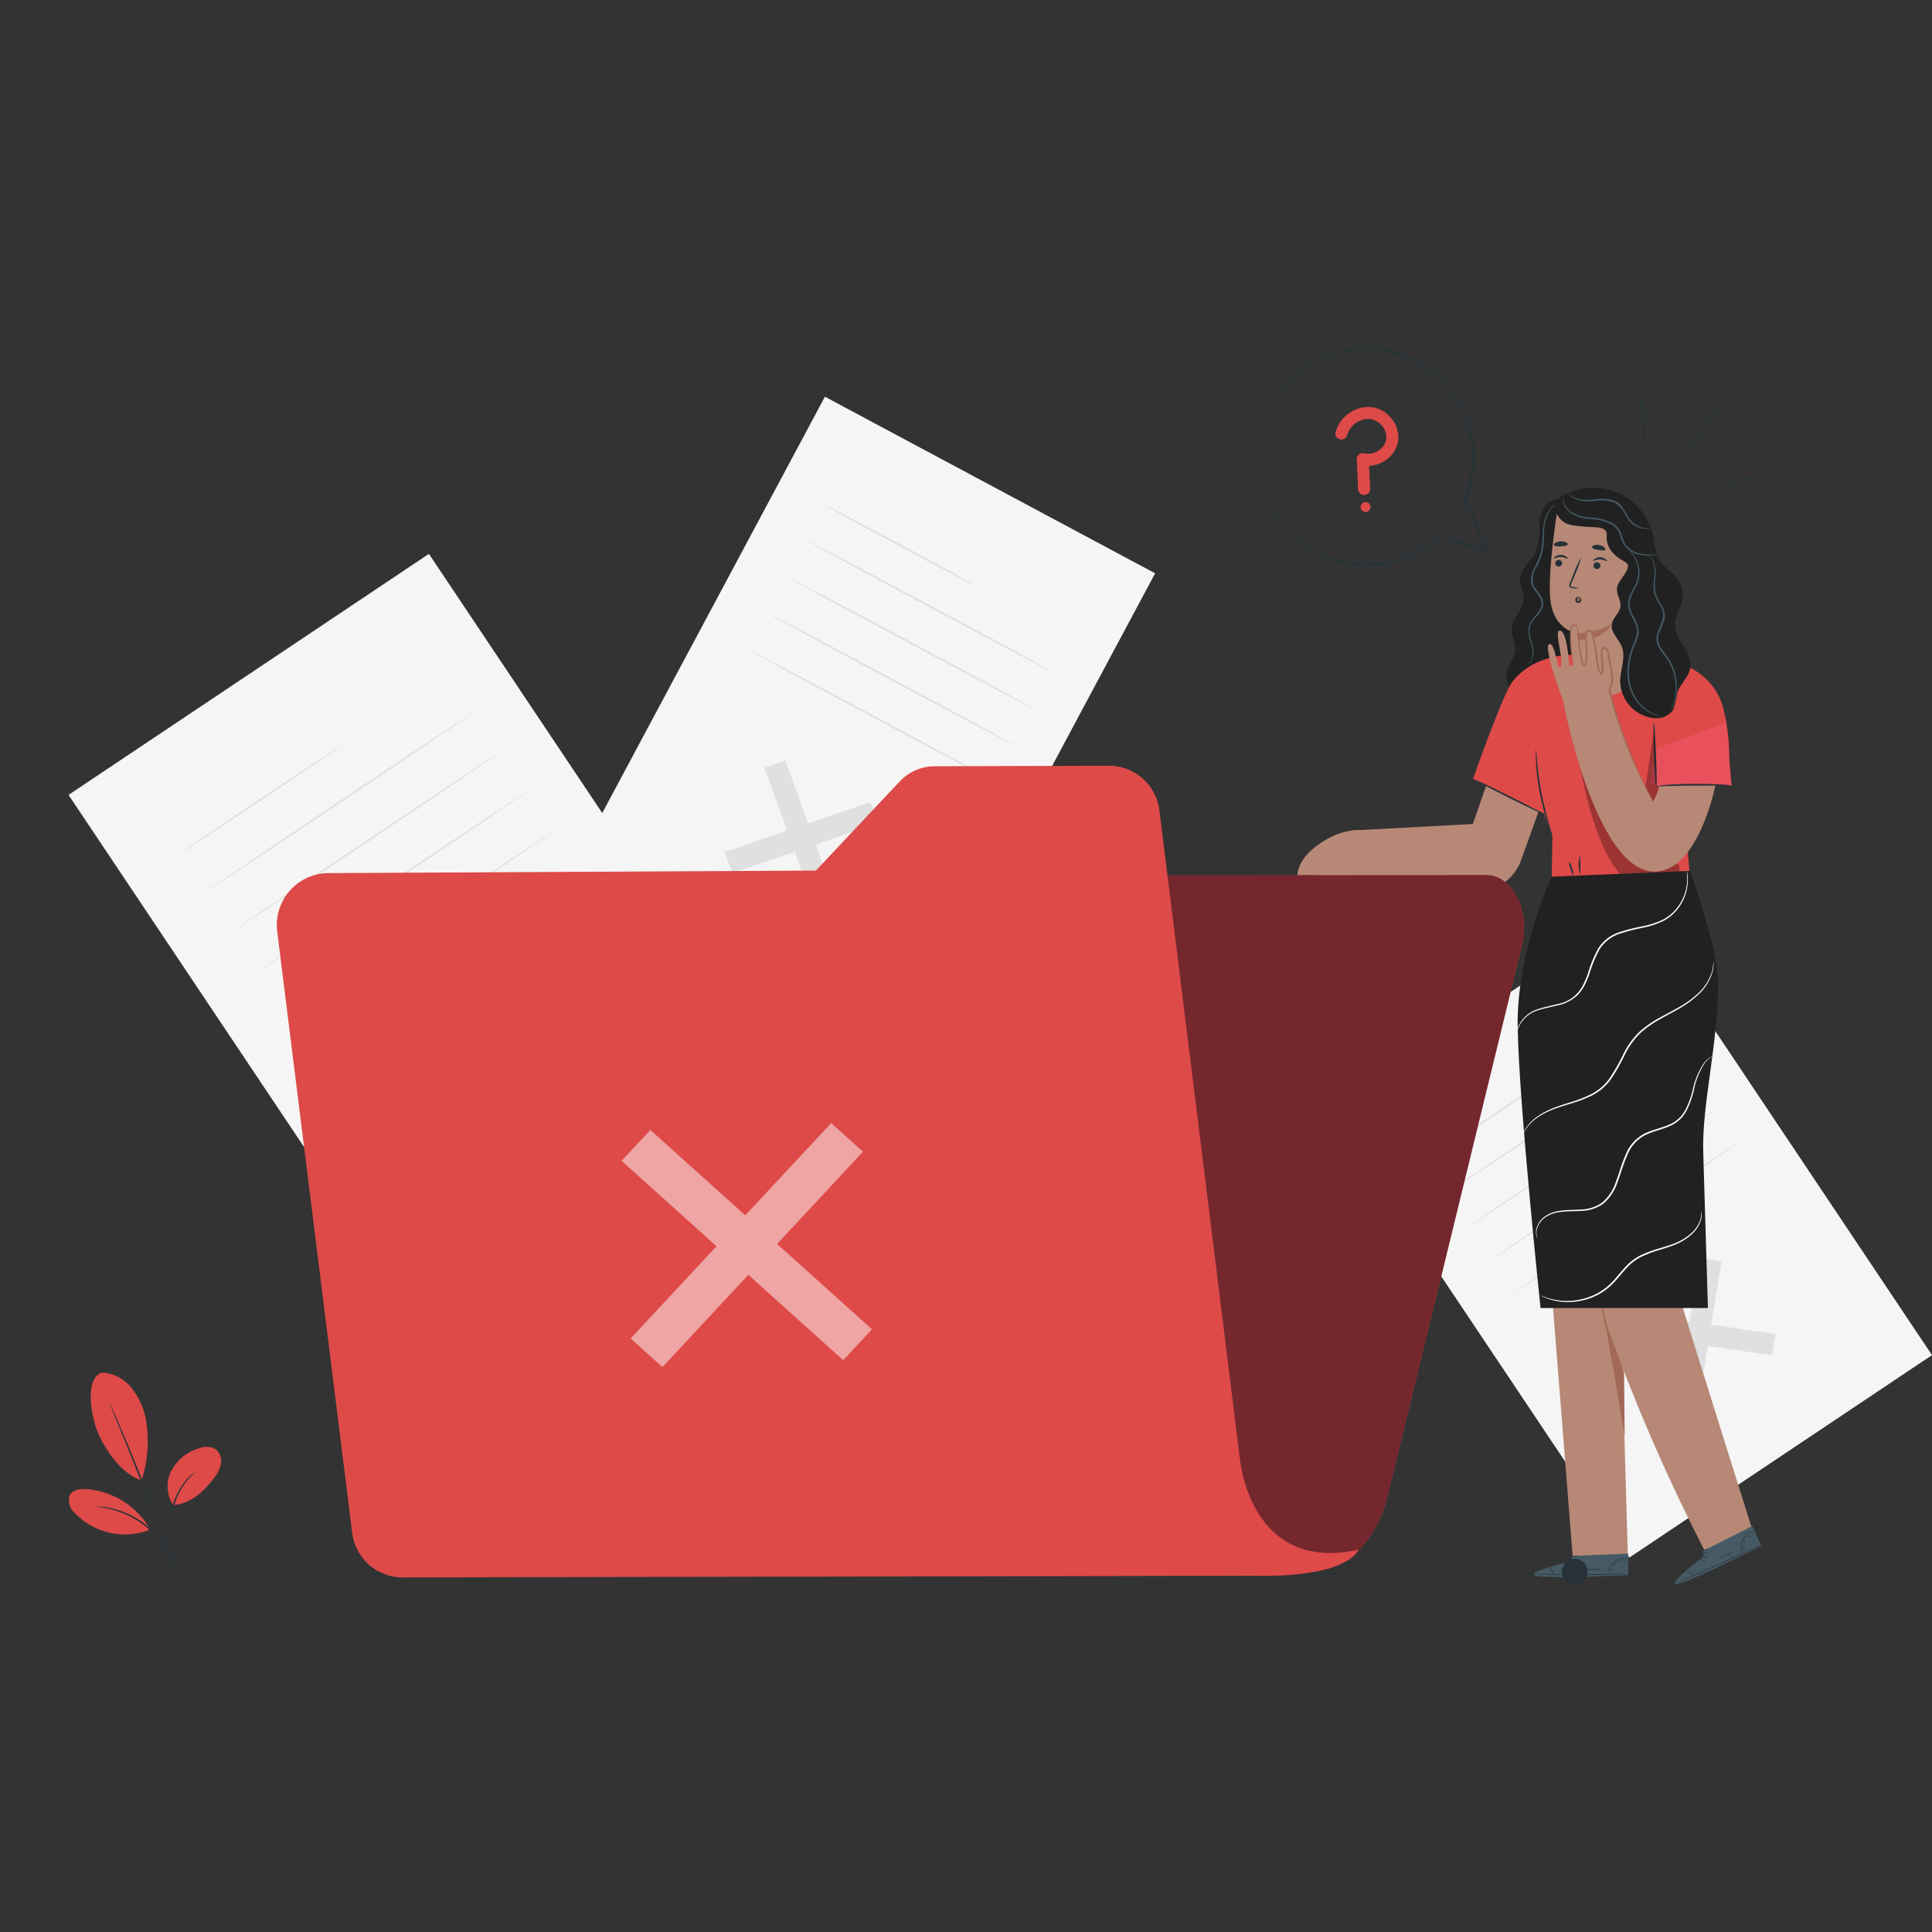 <svg id="Component_92_1" data-name="Component 92 – 1" xmlns="http://www.w3.org/2000/svg" xmlns:xlink="http://www.w3.org/1999/xlink" width="235" height="235" viewBox="0 0 235 235">
  <rect x="0" y="0" width="235" height="235" fill="#333333" stroke="none"/>
  <defs>
    <clipPath id="clip-path">
      <rect id="Rectangle_17788" data-name="Rectangle 17788" width="235" height="150.376" fill="none"/>
    </clipPath>
    <clipPath id="clip-path-6">
      <rect id="Rectangle_17781" data-name="Rectangle 17781" width="12.3" height="16.198" fill="none"/>
    </clipPath>
    <clipPath id="clip-path-7">
      <rect id="Rectangle_17782" data-name="Rectangle 17782" width="2.068" height="9.582" fill="none"/>
    </clipPath>
    <clipPath id="clip-path-9">
      <rect id="Rectangle_17784" data-name="Rectangle 17784" width="117.958" height="85.114" fill="none"/>
    </clipPath>
    <clipPath id="clip-path-10">
      <rect id="Rectangle_17785" data-name="Rectangle 17785" width="30.457" height="29.676" fill="none"/>
    </clipPath>
  </defs>
  <rect id="Rectangle_17789" data-name="Rectangle 17789" width="235" height="235" fill="none"/>
  <g id="Group_8845" data-name="Group 8845" transform="translate(0 42.312)">
    <g id="Group_8844" data-name="Group 8844" clip-path="url(#clip-path)">
      <rect id="Rectangle_17775" data-name="Rectangle 17775" width="52.735" height="77.651" transform="translate(8.337 54.377) rotate(-33.777)" fill="#f5f5f5"/>
      <path id="Path_15485" data-name="Path 15485" d="M151.322,216.632l-.5,3.079-21.791-3.139.5-3.078Z" transform="translate(-78.626 -130.09)" fill="#e0e0e0"/>
      <path id="Path_15486" data-name="Path 15486" d="M152.588,193.415l3.127.45-3.467,21.454-3.127-.45Z" transform="translate(-90.866 -117.856)" fill="#e0e0e0"/>
      <g id="Group_8821" data-name="Group 8821">
        <g id="Group_8820" data-name="Group 8820" clip-path="url(#clip-path)">
          <path id="Path_15487" data-name="Path 15487" d="M75.836,123.613c.031.047-4.362,3.04-9.81,6.684s-9.893,6.562-9.924,6.515,4.361-3.039,9.811-6.685,9.892-6.562,9.924-6.515" transform="translate(-34.185 -75.322)" fill="#e0e0e0"/>
          <path id="Path_15488" data-name="Path 15488" d="M96.812,113.254c.031.047-7.274,4.988-16.314,11.034S64.1,135.2,64.07,135.154s7.272-4.986,16.315-11.035,16.4-10.911,16.427-10.865" transform="translate(-39.04 -69.01)" fill="#e0e0e0"/>
          <path id="Path_15489" data-name="Path 15489" d="M105.083,125.621c.031.047-7.274,4.988-16.314,11.034s-16.4,10.913-16.428,10.866,7.272-4.986,16.315-11.035,16.4-10.911,16.427-10.865" transform="translate(-44.08 -76.546)" fill="#e0e0e0"/>
          <path id="Path_15490" data-name="Path 15490" d="M113.355,137.987c.031.047-7.274,4.988-16.314,11.034s-16.4,10.913-16.428,10.866,7.272-4.986,16.315-11.035,16.4-10.911,16.427-10.865" transform="translate(-49.121 -84.081)" fill="#e0e0e0"/>
          <path id="Path_15491" data-name="Path 15491" d="M121.626,150.354c.031.047-7.274,4.988-16.314,11.034s-16.4,10.913-16.428,10.866,7.272-4.986,16.315-11.035,16.4-10.911,16.427-10.865" transform="translate(-54.161 -91.617)" fill="#e0e0e0"/>
          <rect id="Rectangle_17776" data-name="Rectangle 17776" width="44.289" height="65.213" transform="translate(161.931 92.938) rotate(-33.777)" fill="#f5f5f5"/>
          <path id="Path_15492" data-name="Path 15492" d="M523.67,302.936l-.418,2.585-18.3-2.636.418-2.585Z" transform="translate(-307.688 -182.985)" fill="#e0e0e0"/>
          <path id="Path_15493" data-name="Path 15493" d="M524.733,283.438l2.626.378-2.912,18.018-2.626-.378Z" transform="translate(-317.967 -172.71)" fill="#e0e0e0"/>
          <path id="Path_15494" data-name="Path 15494" d="M460.274,224.816c.031.047-3.654,2.566-8.23,5.627s-8.312,5.505-8.344,5.458,3.653-2.566,8.231-5.627,8.312-5.5,8.343-5.458" transform="translate(-270.365 -136.989)" fill="#e0e0e0"/>
          <path id="Path_15495" data-name="Path 15495" d="M477.891,216.117c.031.047-6.1,4.2-13.692,9.28s-13.775,9.159-13.806,9.112,6.1-4.2,13.693-9.281,13.773-9.157,13.8-9.111" transform="translate(-274.443 -131.689)" fill="#e0e0e0"/>
          <path id="Path_15496" data-name="Path 15496" d="M484.837,226.5c.031.047-6.1,4.2-13.691,9.28s-13.775,9.159-13.806,9.112,6.1-4.2,13.693-9.281,13.773-9.157,13.8-9.111" transform="translate(-278.675 -138.017)" fill="#e0e0e0"/>
          <path id="Path_15497" data-name="Path 15497" d="M491.784,236.888c.031.047-6.1,4.2-13.691,9.28s-13.775,9.159-13.806,9.112,6.1-4.2,13.693-9.281,13.773-9.157,13.8-9.111" transform="translate(-282.908 -144.346)" fill="#e0e0e0"/>
          <path id="Path_15498" data-name="Path 15498" d="M498.73,247.273c.031.047-6.1,4.2-13.691,9.28s-13.775,9.159-13.806,9.112,6.1-4.2,13.693-9.281,13.773-9.158,13.8-9.111" transform="translate(-287.141 -150.674)" fill="#e0e0e0"/>
          <rect id="Rectangle_17777" data-name="Rectangle 17777" width="67.072" height="45.551" transform="translate(68.706 65.087) rotate(-61.862)" fill="#f5f5f5"/>
          <path id="Path_15499" data-name="Path 15499" d="M247.025,146.344l-2.548.873-6.469-17.882,2.548-.873Z" transform="translate(-145.028 -78.277)" fill="#e0e0e0"/>
          <path id="Path_15500" data-name="Path 15500" d="M243.39,141.4l.928,2.566-17.759,6.082-.928-2.566Z" transform="translate(-137.486 -86.16)" fill="#e0e0e0"/>
          <path id="Path_15501" data-name="Path 15501" d="M275.184,58.775c-.032.059-4.105-2.059-9.1-4.729s-9.017-4.884-8.985-4.943,4.1,2.058,9.1,4.73,9.016,4.883,8.984,4.942" transform="translate(-156.662 -29.92)" fill="#e0e0e0"/>
          <path id="Path_15502" data-name="Path 15502" d="M281.266,76.066c-.032.059-6.774-3.486-15.058-7.916s-14.977-8.071-14.945-8.13,6.772,3.485,15.059,7.917,14.975,8.071,14.944,8.129" transform="translate(-153.105 -36.572)" fill="#e0e0e0"/>
          <path id="Path_15503" data-name="Path 15503" d="M275.2,87.4c-.032.059-6.774-3.486-15.058-7.916s-14.977-8.071-14.945-8.13,6.772,3.485,15.059,7.917S275.236,87.339,275.2,87.4" transform="translate(-149.412 -43.477)" fill="#e0e0e0"/>
          <path id="Path_15504" data-name="Path 15504" d="M269.145,98.73c-.032.059-6.774-3.486-15.058-7.916s-14.977-8.071-14.945-8.13,6.772,3.485,15.059,7.917,14.975,8.071,14.944,8.129" transform="translate(-145.719 -50.382)" fill="#e0e0e0"/>
          <path id="Path_15505" data-name="Path 15505" d="M263.084,110.062c-.032.059-6.774-3.486-15.058-7.916s-14.977-8.071-14.945-8.13,6.772,3.485,15.059,7.917,14.975,8.071,14.944,8.129" transform="translate(-142.026 -57.287)" fill="#e0e0e0"/>
        </g>
      </g>
      <g id="Group_8823" data-name="Group 8823">
        <g id="Group_8822" data-name="Group 8822" clip-path="url(#clip-path)">
          <path id="Path_15506" data-name="Path 15506" d="M225.54,381.539c0,.056-50.493.1-112.765.1C50.482,381.64,0,381.595,0,381.539s50.482-.1,112.775-.1c62.272,0,112.765.045,112.765.1" transform="translate(0 -232.425)" fill="#263238"/>
        </g>
      </g>
      <g id="Group_8825" data-name="Group 8825">
        <g id="Group_8824" data-name="Group 8824" clip-path="url(#clip-path)">
          <path id="Path_15507" data-name="Path 15507" d="M29.7,319.07a4.924,4.924,0,0,1,3.432,1.758,8.694,8.694,0,0,1,1.747,3.52,15.339,15.339,0,0,1-.45,7.844c-2.674-.956-4.323-3.808-5.069-5.307-1.179-2.37-1.87-7.369.34-7.814" transform="translate(-17.217 -194.423)" fill="#dd4a48"/>
          <path id="Path_15508" data-name="Path 15508" d="M52.866,349.272a4.2,4.2,0,0,1-.2-4.214,5.577,5.577,0,0,1,3.36-2.7,2.349,2.349,0,0,1,1.978.095,1.8,1.8,0,0,1,.691,1.685,3.641,3.641,0,0,1-.769,1.728c-1.3,1.761-2.882,3.226-5.063,3.407" transform="translate(-31.807 -208.51)" fill="#dd4a48"/>
          <path id="Path_15509" data-name="Path 15509" d="M53.448,362.184a2.975,2.975,0,0,1-.12-.513l-.275-1.408a14.741,14.741,0,0,1-.293-4.728,9.025,9.025,0,0,1,1.754-4.382,6.133,6.133,0,0,1,1.015-1.025,3.619,3.619,0,0,1,.318-.229c.075-.049.116-.073.119-.067a9.561,9.561,0,0,0-1.348,1.4,9.318,9.318,0,0,0-1.674,4.327,15.879,15.879,0,0,0,.238,4.681c.1.6.173,1.082.217,1.418a2.779,2.779,0,0,1,.048.525" transform="translate(-32.094 -213.166)" fill="#263238"/>
          <path id="Path_15510" data-name="Path 15510" d="M34.159,328.695a1.072,1.072,0,0,1,.108.2l.275.6c.236.518.568,1.272.971,2.208.806,1.871,1.883,4.471,3.007,7.369s2.082,5.546,2.748,7.471c.333.963.6,1.744.772,2.286l.2.625a1.04,1.04,0,0,1,.057.222,1.083,1.083,0,0,1-.092-.21l-.231-.614-.827-2.265c-.7-1.913-1.674-4.551-2.8-7.448s-2.181-5.5-2.955-7.385l-.917-2.231-.243-.609a1.066,1.066,0,0,1-.073-.217" transform="translate(-20.814 -200.287)" fill="#263238"/>
          <path id="Path_15511" data-name="Path 15511" d="M31.184,360.063a9.827,9.827,0,0,0-7.626-4.738c-.791-.057-1.742.075-2.094.786a2.035,2.035,0,0,0,.657,2.136,8.4,8.4,0,0,0,9.092,2.029" transform="translate(-13.004 -216.507)" fill="#dd4a48"/>
          <path id="Path_15512" data-name="Path 15512" d="M30.095,360.751a2.528,2.528,0,0,1,.495.018,4.8,4.8,0,0,1,.577.067c.223.041.482.066.758.143a8.631,8.631,0,0,1,.9.25,9.7,9.7,0,0,1,1,.382,10.932,10.932,0,0,1,2.116,1.255A10.711,10.711,0,0,1,37.7,364.6a9.345,9.345,0,0,1,.616.881,7.939,7.939,0,0,1,.459.816,7.226,7.226,0,0,1,.314.7,4.413,4.413,0,0,1,.2.547,2.522,2.522,0,0,1,.129.478c-.039.014-.23-.669-.756-1.669a8.489,8.489,0,0,0-.472-.793,9.76,9.76,0,0,0-.62-.857,11.129,11.129,0,0,0-1.729-1.691,11.4,11.4,0,0,0-2.073-1.246,10.2,10.2,0,0,0-.983-.392c-.31-.119-.611-.193-.883-.268-1.1-.277-1.8-.315-1.8-.355" transform="translate(-18.338 -219.817)" fill="#263238"/>
        </g>
      </g>
      <g id="Group_8833" data-name="Group 8833">
        <g id="Group_8832" data-name="Group 8832" clip-path="url(#clip-path)">
          <path id="Path_15513" data-name="Path 15513" d="M474.9,46.079c-1.149.264-1.708,1.586-1.817,2.76a10.5,10.5,0,0,1-.452,3.484c-.555,1.205-1.88,2.094-1.924,3.419-.027.809.453,1.569.43,2.377-.038,1.328-1.392,2.331-1.463,3.658-.051.955.585,1.872.432,2.816a13.24,13.24,0,0,1-.933,2.018c-.482,1.4.482,2.949,1.738,3.739a5.7,5.7,0,0,0,8.3-2.652,11.637,11.637,0,0,0,.392-5.406q-.706-8.5-1.049-17.025" transform="translate(-285.808 -27.584)" fill="#212121"/>
          <path id="Path_15514" data-name="Path 15514" d="M475.489,68.04a1.377,1.377,0,0,0,.525-.624,2.215,2.215,0,0,0,.134-.954,5.285,5.285,0,0,0-.285-1.265,3.6,3.6,0,0,1-.2-1.6,3.65,3.65,0,0,1,.931-1.6,3.568,3.568,0,0,0,.527-.8,1.3,1.3,0,0,0,.061-.937c-.2-.638-.827-1.108-1.114-1.844a1.994,1.994,0,0,1-.063-1.14,4.626,4.626,0,0,1,.377-1.023,8.754,8.754,0,0,0,.776-1.838c.274-1.239.146-2.422.332-3.394a3.771,3.771,0,0,1,.988-2.082,2.223,2.223,0,0,1,.516-.368.922.922,0,0,1,.207-.077,3.176,3.176,0,0,0-.667.5,3.8,3.8,0,0,0-.9,2.049,12.948,12.948,0,0,0-.109,1.579,9.613,9.613,0,0,1-.183,1.834,8.737,8.737,0,0,1-.779,1.881,2.571,2.571,0,0,0-.3,2.006c.248.665.878,1.137,1.114,1.856a1.491,1.491,0,0,1-.073,1.074,3.717,3.717,0,0,1-.56.843A2.563,2.563,0,0,0,476,65.158a5.23,5.23,0,0,1,.26,1.3,2.233,2.233,0,0,1-.175.99,1.188,1.188,0,0,1-.4.493.65.65,0,0,1-.2.1" transform="translate(-289.734 -29.548)" fill="#455a64"/>
          <path id="Path_15515" data-name="Path 15515" d="M435.355,122.235,431.828,132.4l-14.706.788-2.453,5.457,15.353,1.553a5.8,5.8,0,0,0,7.676-3.4l4.1-11.437Z" transform="translate(-252.676 -74.483)" fill="#b78876"/>
          <path id="Path_15516" data-name="Path 15516" d="M502.854,262.513s-10.777-34.228-11.005-35.34c-.207-1,3.911-25.637,4.43-32.011l-14.562.543s0,.039,0,.106l-6.19.343,5.544,70h6.7l-.664-23.225a226.29,226.29,0,0,0,10.053,22.4Z" transform="translate(-289.758 -118.92)" fill="#b78876"/>
          <path id="Path_15517" data-name="Path 15517" d="M501.827,315.694c.006-.212-.081-7.782-.081-7.782-.084.453-2.569-6.572-2.509-7,.031-.221,2.59,14.781,2.59,14.781" transform="translate(-304.205 -183.357)" fill="#a36957"/>
          <path id="Path_15518" data-name="Path 15518" d="M498.429,292.4a1.566,1.566,0,0,0-.043.424,11.2,11.2,0,0,0,.009,1.161c.009.245.035.513.067.8s.076.594.142.912a15.575,15.575,0,0,0,.548,2.04c.486,1.416,1.023,2.654,1.4,3.553l.466,1.058a1.564,1.564,0,0,0,.2.377,1.609,1.609,0,0,0-.118-.409c-.09-.258-.227-.629-.4-1.085-.344-.914-.858-2.162-1.34-3.565a17.7,17.7,0,0,1-.557-2.009c-.071-.312-.116-.614-.16-.9s-.073-.546-.093-.788c-.046-.483-.067-.877-.079-1.149a1.594,1.594,0,0,0-.044-.424" transform="translate(-303.68 -178.173)" fill="#a36957"/>
          <path id="Path_15519" data-name="Path 15519" d="M482.2,376.331l0-.629,6.864-.3.019,2.6-.423.029c-1.884.11-9.588.428-10.848.05-1.406-.422,4.392-1.746,4.392-1.746" transform="translate(-291.015 -228.748)" fill="#455a64"/>
          <path id="Path_15520" data-name="Path 15520" d="M489.176,381.639a.639.639,0,0,1-.117.013l-.337.021-1.241.058c-1.048.041-2.5.08-4.1.087s-3.051-.019-4.1-.051l-1.242-.047-.337-.019a.637.637,0,0,1-.118-.012.659.659,0,0,1,.118,0l.338,0,1.242.021c1.049.018,2.5.034,4.1.027s3.048-.036,4.1-.062l1.241-.032.338-.006a.647.647,0,0,1,.118,0" transform="translate(-291.014 -232.546)" fill="#263238"/>
          <path id="Path_15521" data-name="Path 15521" d="M482.675,380.546a1.807,1.807,0,0,0-.659-1.065,1.1,1.1,0,0,1,.659,1.065" transform="translate(-293.712 -231.232)" fill="#263238"/>
          <path id="Path_15522" data-name="Path 15522" d="M488.28,378.689c-.019.013-.116-.1-.216-.261s-.166-.293-.147-.305.116.1.216.261.166.294.146.306" transform="translate(-297.306 -230.405)" fill="#263238"/>
          <path id="Path_15523" data-name="Path 15523" d="M489.595,378.223c-.015.017-.123-.054-.241-.16s-.2-.2-.186-.222.123.054.241.16.2.2.186.221" transform="translate(-298.069 -230.233)" fill="#263238"/>
          <path id="Path_15524" data-name="Path 15524" d="M490.04,377.112a1.563,1.563,0,1,1-.357-.036.8.8,0,0,1,.357.036" transform="translate(-298.167 -229.768)" fill="#263238"/>
          <path id="Path_15525" data-name="Path 15525" d="M490.2,375.994a1,1,0,0,1-.808.064,28.431,28.431,0,0,0,.808-.064" transform="translate(-298.204 -229.104)" fill="#263238"/>
          <path id="Path_15526" data-name="Path 15526" d="M486.244,377.1a1.261,1.261,0,0,1-.439,0,2.572,2.572,0,0,1-.468-.1,1.306,1.306,0,0,1-.268-.109.237.237,0,0,1-.109-.136.172.172,0,0,1,.066-.175.8.8,0,0,1,1,.232.778.778,0,0,1,.144.292.246.246,0,0,1,.012.118,1.244,1.244,0,0,0-.2-.373.79.79,0,0,0-.375-.242.681.681,0,0,0-.523.037c-.07.052-.042.134.036.18a1.336,1.336,0,0,0,.247.1,3.042,3.042,0,0,0,.452.116c.263.046.43.045.43.059" transform="translate(-295.503 -229.41)" fill="#263238"/>
          <path id="Path_15527" data-name="Path 15527" d="M487.876,376.782a.432.432,0,0,1-.052-.3.72.72,0,0,1,.118-.321.441.441,0,0,1,.365-.225.175.175,0,0,1,.136.2.485.485,0,0,1-.074.2,1.351,1.351,0,0,1-.206.266.63.63,0,0,1-.251.179c-.008-.011.087-.079.208-.218a1.54,1.54,0,0,0,.183-.264c.06-.093.1-.26-.01-.279s-.221.1-.288.187a.717.717,0,0,0-.123.286,1.6,1.6,0,0,0-.006.3" transform="translate(-297.249 -229.07)" fill="#263238"/>
          <path id="Path_15528" data-name="Path 15528" d="M503.1,376.794c0,.016-.2-.018-.5.02a2.141,2.141,0,0,0-1.784,1.432c-.1.293-.112.49-.128.488a.385.385,0,0,1,0-.138,1.8,1.8,0,0,1,.073-.369,2.076,2.076,0,0,1,1.833-1.472,1.8,1.8,0,0,1,.376.008.4.4,0,0,1,.134.03" transform="translate(-305.086 -229.569)" fill="#263238"/>
          <path id="Path_15529" data-name="Path 15529" d="M495.349,380.239a5.61,5.61,0,0,1-2,.011c0-.024.448.005,1,0s.995-.036,1-.012" transform="translate(-300.621 -231.69)" fill="#263238"/>
          <path id="Path_15530" data-name="Path 15530" d="M501.584,380.211c.017.017-.036.095-.081.2s-.07.193-.093.192-.036-.108.018-.226.142-.18.157-.163" transform="translate(-305.518 -231.677)" fill="#263238"/>
          <path id="Path_15531" data-name="Path 15531" d="M502.769,378.6c.016.016-.027.087-.1.159s-.141.117-.157.1.027-.087.1-.159.141-.117.157-.1" transform="translate(-306.201 -230.694)" fill="#263238"/>
          <path id="Path_15532" data-name="Path 15532" d="M504.41,377.8c0,.023-.1.023-.2.058s-.173.09-.191.074.039-.11.164-.152.229,0,.222.02" transform="translate(-307.12 -230.187)" fill="#263238"/>
          <path id="Path_15533" data-name="Path 15533" d="M506.01,377.488c.008.022-.031.057-.087.079s-.109.023-.117,0,.03-.057.087-.079.109-.023.118,0" transform="translate(-308.207 -230.01)" fill="#263238"/>
          <path id="Path_15534" data-name="Path 15534" d="M524.994,370.524l-.261-.573,6.139-3.084,1.081,2.36-.375.2c-1.674.872-8.571,4.318-9.876,4.489-1.456.191,3.291-3.392,3.291-3.392" transform="translate(-317.726 -223.547)" fill="#455a64"/>
          <path id="Path_15535" data-name="Path 15535" d="M531.976,372.441a.623.623,0,0,1-.1.06l-.3.158-1.108.561c-.939.467-2.245,1.1-3.7,1.758s-2.79,1.233-3.76,1.633l-1.152.466-.315.121a.613.613,0,0,1-.112.037.632.632,0,0,1,.106-.052l.309-.136,1.141-.49c.964-.414,2.292-.992,3.749-1.654s2.765-1.281,3.711-1.735l1.12-.538.306-.144a.639.639,0,0,1,.109-.045" transform="translate(-317.726 -226.943)" fill="#263238"/>
          <path id="Path_15536" data-name="Path 15536" d="M525.564,381.495a1.806,1.806,0,0,0-1.037-.7,1.1,1.1,0,0,1,1.037.7" transform="translate(-319.616 -232.027)" fill="#263238"/>
          <path id="Path_15537" data-name="Path 15537" d="M529.919,377.51c-.012.019-.149-.048-.3-.15s-.271-.2-.259-.219.149.048.3.15.271.2.259.219" transform="translate(-322.558 -229.806)" fill="#263238"/>
          <path id="Path_15538" data-name="Path 15538" d="M530.927,376.541c-.007.022-.135,0-.286-.047s-.268-.1-.26-.126.135,0,.286.047.268.1.261.126" transform="translate(-323.183 -229.332)" fill="#263238"/>
          <path id="Path_15539" data-name="Path 15539" d="M530.9,374.945c.01.021-.127.105-.306.188a.8.8,0,0,1-.341.114c-.01-.021.127-.105.306-.189a.8.8,0,0,1,.341-.113" transform="translate(-323.107 -228.466)" fill="#263238"/>
          <path id="Path_15540" data-name="Path 15540" d="M530.6,373.763c.015.015-.111.159-.315.27a.689.689,0,0,1-.4.12,2.186,2.186,0,0,1,.356-.192,2.223,2.223,0,0,1,.355-.2" transform="translate(-322.885 -227.748)" fill="#263238"/>
          <path id="Path_15541" data-name="Path 15541" d="M527.529,376.524a1.27,1.27,0,0,1-.4.179,2.591,2.591,0,0,1-.468.1,1.286,1.286,0,0,1-.289.01.238.238,0,0,1-.155-.079.173.173,0,0,1-.012-.187.8.8,0,0,1,1-.2.777.777,0,0,1,.251.207c.047.061.064.1.059.1a1.237,1.237,0,0,0-.336-.258.79.79,0,0,0-.442-.067.68.68,0,0,0-.461.248c-.042.076.016.139.106.149a1.309,1.309,0,0,0,.268-.006,2.969,2.969,0,0,0,.46-.08c.259-.066.411-.135.417-.122" transform="translate(-320.625 -229.267)" fill="#263238"/>
          <path id="Path_15542" data-name="Path 15542" d="M529.067,375.627a.433.433,0,0,1-.172-.257.72.72,0,0,1-.023-.341.44.44,0,0,1,.241-.354c.1-.03.327.167.343.241s-.116.036-.123.1a1.345,1.345,0,0,1-.079.327.626.626,0,0,1-.156.265c-.011-.006.047-.107.1-.284a1.532,1.532,0,0,0,.059-.316c.017-.109-.014-.278-.123-.251s-.161.181-.186.289a.725.725,0,0,0,0,.311,1.631,1.631,0,0,0,.116.272" transform="translate(-322.257 -228.302)" fill="#263238"/>
          <path id="Path_15543" data-name="Path 15543" d="M543.687,368.231c.005.015-.186.064-.452.224a2.142,2.142,0,0,0-1.04,2.037c.026.31.1.493.083.5a.39.39,0,0,1-.057-.125,1.821,1.821,0,0,1-.084-.366,2.075,2.075,0,0,1,1.07-2.094,1.79,1.79,0,0,1,.346-.146.408.408,0,0,1,.135-.027" transform="translate(-330.336 -224.377)" fill="#263238"/>
          <path id="Path_15544" data-name="Path 15544" d="M537.011,374.769a5.612,5.612,0,0,1-1.816.827c-.007-.023.411-.179.911-.408s.893-.44.905-.42" transform="translate(-326.116 -228.361)" fill="#263238"/>
          <path id="Path_15545" data-name="Path 15545" d="M542.835,373.333c.022.008.006.1.007.213s.016.2-.007.213-.077-.084-.076-.213.056-.222.076-.213" transform="translate(-330.725 -227.487)" fill="#263238"/>
          <path id="Path_15546" data-name="Path 15546" d="M543.253,371.337c.021.008.011.091-.024.185s-.08.164-.1.157-.011-.091.024-.185.08-.164.1-.157" transform="translate(-330.943 -226.271)" fill="#263238"/>
          <path id="Path_15547" data-name="Path 15547" d="M544.367,369.889c0,.023-.078.06-.155.134s-.12.152-.143.145-.01-.116.087-.206.209-.095.211-.073" transform="translate(-331.518 -225.382)" fill="#263238"/>
          <path id="Path_15548" data-name="Path 15548" d="M545.651,369.039c.016.016-.005.064-.048.107s-.09.066-.106.05,0-.064.047-.107.09-.066.107-.05" transform="translate(-332.391 -224.867)" fill="#263238"/>
          <path id="Path_15549" data-name="Path 15549" d="M485.015,122.821l-1.143-13.945,5.871.1a23.333,23.333,0,0,0-.593-6.566,7.612,7.612,0,0,0-4.438-5.47v-.037l-.179-.046a16.781,16.781,0,0,0-5.377-1.4l-7.206.084s-5.505-.687-8.552,3.237c-1.174,1.512-4.806,11.859-4.806,11.859l8.65,4.166-.824-5.738a27.256,27.256,0,0,0,.695,5.478c.3.734,1.152,3.014,1.152,3.014l-.111,6.881Z" transform="translate(-279.438 -58.166)" fill="#dd4a48"/>
          <path id="Path_15550" data-name="Path 15550" d="M514.385,119.816l-1.07,4.557h10.091l-.664-7.64Z" transform="translate(-312.784 -71.13)" fill="#e8505b"/>
          <path id="Path_15551" data-name="Path 15551" d="M524.89,135.952a7.535,7.535,0,0,0-1.336-.132c-.827-.049-1.971-.089-3.236-.084s-2.41.061-3.236.127a7.236,7.236,0,0,0-1.332.164,8.961,8.961,0,0,0,1.341-.007c.826-.025,1.967-.055,3.228-.061s2.4.01,3.23.018a8.506,8.506,0,0,0,1.341-.025" transform="translate(-314.268 -82.709)" fill="#263238"/>
          <path id="Path_15552" data-name="Path 15552" d="M514.884,116.637a5.961,5.961,0,0,0-.034,1.159c.007.715.033,1.7.076,2.792s.093,2.077.141,2.79a5.979,5.979,0,0,0,.123,1.153,6.053,6.053,0,0,0,.034-1.159c-.007-.715-.034-1.7-.076-2.793s-.093-2.076-.141-2.789a5.973,5.973,0,0,0-.123-1.153" transform="translate(-313.718 -71.072)" fill="#263238"/>
          <g id="Group_8828" data-name="Group 8828" transform="translate(191.983 49.512)" opacity="0.3">
            <g id="Group_8827" data-name="Group 8827">
              <g id="Group_8826" data-name="Group 8826" clip-path="url(#clip-path-6)">
                <path id="Path_15553" data-name="Path 15553" d="M491.435,126.741s2.243,16.63,8.548,16.189c0,0,2.839-.034,3.752-1.92v-.743Z" transform="translate(-491.435 -126.741)"/>
              </g>
            </g>
          </g>
          <g id="Group_8831" data-name="Group 8831" transform="translate(199.959 46.545)" opacity="0.3">
            <g id="Group_8830" data-name="Group 8830">
              <g id="Group_8829" data-name="Group 8829" clip-path="url(#clip-path-7)">
                <path id="Path_15554" data-name="Path 15554" d="M513.057,119.146,511.85,127.3l.781,1.43,1.286-2.8-.544-.013Z" transform="translate(-511.85 -119.146)"/>
              </g>
            </g>
          </g>
          <path id="Path_15555" data-name="Path 15555" d="M480.2,135.594a1.722,1.722,0,0,1-.17-.389c-.1-.255-.228-.627-.379-1.091a33.165,33.165,0,0,1-.965-3.69,26.565,26.565,0,0,1-.478-3.786c-.023-.488-.031-.883-.023-1.156a1.686,1.686,0,0,1,.029-.424c.032,0,.054.6.138,1.57a35.191,35.191,0,0,0,.534,3.756c.29,1.454.638,2.752.9,3.688l.317,1.109a1.705,1.705,0,0,1,.095.414" transform="translate(-291.378 -76.202)" fill="#263238"/>
          <path id="Path_15556" data-name="Path 15556" d="M489.066,161.669c-.054.016-.21-.343-.349-.8a1.933,1.933,0,0,1-.154-.86c.054-.016.21.342.348.8a1.942,1.942,0,0,1,.154.86" transform="translate(-297.691 -97.499)" fill="#263238"/>
          <path id="Path_15557" data-name="Path 15557" d="M491.749,160.3a3.6,3.6,0,0,1-.036-2.437,79.215,79.215,0,0,0,.036,2.437" transform="translate(-299.502 -96.19)" fill="#263238"/>
          <path id="Path_15558" data-name="Path 15558" d="M467.3,138.525c-.025.05-2.038-.9-4.5-2.133s-4.43-2.265-4.405-2.315,2.038.9,4.5,2.133,4.43,2.264,4.4,2.315" transform="translate(-279.32 -81.698)" fill="#263238"/>
          <path id="Path_15559" data-name="Path 15559" d="M485.565,69.338c.045-1.976.056-4.058.056-4.058s-2.535-.489-2.977-3.824c-.421-3.181.757-10.644.757-10.644a8.909,8.909,0,0,1,10.088,2.869l-.63,16.046a3.444,3.444,0,0,1-3.727,3.19,3.639,3.639,0,0,1-3.568-3.579" transform="translate(-294.04 -30.616)" fill="#b78876"/>
          <path id="Path_15560" data-name="Path 15560" d="M484.23,66.384a.426.426,0,0,0,.4.44.407.407,0,0,0,.449-.373.426.426,0,0,0-.4-.441.408.408,0,0,0-.45.373" transform="translate(-295.061 -40.222)" fill="#263238"/>
          <path id="Path_15561" data-name="Path 15561" d="M483.815,64.87c.052.057.38-.173.839-.16s.788.251.84.2c.025-.024-.026-.125-.17-.236a1.171,1.171,0,0,0-.67-.226,1.123,1.123,0,0,0-.669.2c-.144.1-.194.2-.169.229" transform="translate(-294.805 -39.268)" fill="#263238"/>
          <path id="Path_15562" data-name="Path 15562" d="M496.136,67.125a.427.427,0,0,0,.4.441.408.408,0,0,0,.449-.373.426.426,0,0,0-.4-.441.408.408,0,0,0-.449.373" transform="translate(-302.316 -40.674)" fill="#263238"/>
          <path id="Path_15563" data-name="Path 15563" d="M496.048,65.612c.052.057.381-.173.839-.161s.788.251.84.2c.025-.024-.026-.126-.17-.236a1.171,1.171,0,0,0-.67-.226,1.127,1.127,0,0,0-.67.2c-.143.1-.194.2-.169.229" transform="translate(-302.259 -39.72)" fill="#263238"/>
          <path id="Path_15564" data-name="Path 15564" d="M489.766,68.921a3.035,3.035,0,0,0-.741-.154c-.117-.015-.227-.041-.245-.121a.6.6,0,0,1,.087-.345l.369-.882a15.336,15.336,0,0,0,.838-2.312,15.375,15.375,0,0,0-1.022,2.239q-.186.465-.355.888a.675.675,0,0,0-.073.458.294.294,0,0,0,.188.176.813.813,0,0,0,.2.033,2.983,2.983,0,0,0,.755.02" transform="translate(-297.728 -39.672)" fill="#263238"/>
          <path id="Path_15565" data-name="Path 15565" d="M490.406,87.063a8.454,8.454,0,0,0,4.479-1.072s-1.138,2.254-4.454,1.857Z" transform="translate(-298.825 -52.398)" fill="#a36957"/>
          <path id="Path_15566" data-name="Path 15566" d="M497.307,61.933c-.094.143-.443.08-.833.01s-.737-.148-.772-.316.365-.384.886-.284.814.455.719.59" transform="translate(-302.05 -37.364)" fill="#263238"/>
          <path id="Path_15567" data-name="Path 15567" d="M485.49,60.606c-.036.167-.409.228-.839.25s-.808-.009-.859-.172.313-.415.831-.438.9.2.867.36" transform="translate(-294.792 -36.709)" fill="#263238"/>
          <path id="Path_15568" data-name="Path 15568" d="M491.151,77.651a.232.232,0,0,0-.254.116.26.26,0,1,0,.156-.125" transform="translate(-299.105 -47.305)" fill="#a36957"/>
          <path id="Path_15569" data-name="Path 15569" d="M491.029,77.643c.021-.018-.073-.13-.273-.087a.347.347,0,0,0-.251.245.393.393,0,0,0,.138.415.387.387,0,0,0,.44,0,.33.33,0,0,0,.141-.326c-.04-.206-.193-.239-.2-.21s.053.1.039.219a.173.173,0,0,1-.093.144.2.2,0,0,1-.2-.009.206.206,0,0,1-.07-.189.2.2,0,0,1,.105-.145c.108-.061.2-.032.219-.061" transform="translate(-298.876 -47.252)" fill="#263238"/>
          <path id="Path_15570" data-name="Path 15570" d="M492.975,53.556c-.4.916-1.359,1.621-1.226,2.61.086.638.5,1.233.416,1.872-.1.8-.934,1.359-1.052,2.158-.145.981.81,1.744,1.191,2.66.556,1.333-.155,2.833-.172,4.277a4.587,4.587,0,0,0,4.061,4.461,2.477,2.477,0,0,0,2.359-.962,9.855,9.855,0,0,0,.534-2.137c.341-1.046,1.337-1.811,1.547-2.89.383-1.968-2-3.6-1.839-5.595a13.87,13.87,0,0,1,.818-2.425,3.553,3.553,0,0,0-.7-3.161c-.587-.7-1.438-1.157-1.938-1.92a8.4,8.4,0,0,1-.8-2.973,7.49,7.49,0,0,0-11.9-4.387,2.432,2.432,0,0,0,2.075,3.005c2.643.43,3.867-.066,4.166.993a2.8,2.8,0,0,0,.792,2.419c1.093,1.182,2.12.935,1.662,2" transform="translate(-295.061 -26.57)" fill="#212121"/>
          <path id="Path_15571" data-name="Path 15571" d="M510.551,82.645a1.052,1.052,0,0,1-.241-.025,3.528,3.528,0,0,1-.672-.182,4.734,4.734,0,0,1-2.045-1.514,5.338,5.338,0,0,1-.869-1.547,6.2,6.2,0,0,1-.356-2.006,8.168,8.168,0,0,1,.282-2.231,9.763,9.763,0,0,1,.374-1.13,11.225,11.225,0,0,0,.429-1.122,2.115,2.115,0,0,0,0-1.146,6.259,6.259,0,0,0-.445-1.07,7.16,7.16,0,0,1-.455-1.059,2.287,2.287,0,0,1-.082-1.122,7.972,7.972,0,0,1,.866-1.84,3.5,3.5,0,0,0,.354-1.664,3.931,3.931,0,0,0-.871-2.3,6.9,6.9,0,0,0-.663-.646,2.685,2.685,0,0,1,.724.595,3.914,3.914,0,0,1,.955,2.349,3.617,3.617,0,0,1-.345,1.744,8.094,8.094,0,0,0-.834,1.8,3.293,3.293,0,0,0,.532,2.058,6.34,6.34,0,0,1,.461,1.1,2.311,2.311,0,0,1,.005,1.251,11.192,11.192,0,0,1-.437,1.145,9.6,9.6,0,0,0-.369,1.107,8.084,8.084,0,0,0-.287,2.177,5.636,5.636,0,0,0,1.15,3.466,4.825,4.825,0,0,0,1.961,1.53c.553.223.889.257.884.28" transform="translate(-308.419 -37.802)" fill="#455a64"/>
          <path id="Path_15572" data-name="Path 15572" d="M498.277,53.538a2.763,2.763,0,0,1-.582.087,6.051,6.051,0,0,1-1.609-.042,3.059,3.059,0,0,1-2.03-1.232,6.6,6.6,0,0,1-.533-1.312,2.166,2.166,0,0,0-.89-1.1,6.341,6.341,0,0,0-2.74-.715,4.757,4.757,0,0,1-2.277-.709,2.254,2.254,0,0,1-.932-1.3,1.4,1.4,0,0,1-.03-.441c.014-.1.025-.152.032-.15a2.813,2.813,0,0,0,.075.572A2.25,2.25,0,0,0,487.7,48.4a4.743,4.743,0,0,0,2.216.641,6.353,6.353,0,0,1,2.829.731,2.354,2.354,0,0,1,.965,1.2,6.724,6.724,0,0,0,.5,1.282,2.952,2.952,0,0,0,1.9,1.192,6.833,6.833,0,0,0,1.577.1,4.031,4.031,0,0,1,.587-.008" transform="translate(-296.534 -28.408)" fill="#455a64"/>
          <path id="Path_15573" data-name="Path 15573" d="M498.426,49.566a1.2,1.2,0,0,1-.458.067,2.8,2.8,0,0,1-1.959-.782,3.7,3.7,0,0,1-.606-.808,3.366,3.366,0,0,0-1.422-1.63,4.669,4.669,0,0,0-2.189-.192,6.72,6.72,0,0,1-1.868-.016,2.322,2.322,0,0,1-1.152-.517,1.311,1.311,0,0,1-.23-.258c-.044-.066-.064-.1-.058-.105s.109.125.338.3a2.4,2.4,0,0,0,1.126.436,7.04,7.04,0,0,0,1.828-.029,4.7,4.7,0,0,1,2.287.193A2.254,2.254,0,0,1,495,47a10.427,10.427,0,0,1,.569.947,3.657,3.657,0,0,0,.563.784,2.692,2.692,0,0,0,.672.5,2.9,2.9,0,0,0,1.171.327c.291.016.454-.006.456.012" transform="translate(-297.653 -27.617)" fill="#455a64"/>
          <path id="Path_15574" data-name="Path 15574" d="M516.1,83.508c-.02-.009.1-.261.249-.741a6.722,6.722,0,0,0,.26-2.094,6.43,6.43,0,0,0-.833-2.983c-.285-.512-.72-.968-1.074-1.529a2.772,2.772,0,0,1-.393-.943,2.133,2.133,0,0,1,.087-1.055,12.312,12.312,0,0,0,.7-1.862,2.568,2.568,0,0,0-.507-1.694,7.866,7.866,0,0,1-.418-.776,2.809,2.809,0,0,1-.221-.816,7.238,7.238,0,0,1,.044-1.49,3.939,3.939,0,0,0-.185-2.076,1.89,1.89,0,0,0-.461-.612s.018,0,.047.023a.77.77,0,0,1,.124.089,1.439,1.439,0,0,1,.361.465,3.87,3.87,0,0,1,.257,2.123,7.335,7.335,0,0,0-.02,1.457,3.71,3.71,0,0,0,.633,1.517,5.174,5.174,0,0,1,.425.83,1.971,1.971,0,0,1,.118.986,11.691,11.691,0,0,1-.7,1.9,1.929,1.929,0,0,0-.081.956,2.587,2.587,0,0,0,.364.875c.335.54.772,1,1.066,1.541a6.449,6.449,0,0,1,.815,3.073,6.331,6.331,0,0,1-.329,2.121,4.636,4.636,0,0,1-.225.54.765.765,0,0,1-.1.178" transform="translate(-312.798 -39.508)" fill="#455a64"/>
          <path id="Path_15575" data-name="Path 15575" d="M475.317,216.012s-2.631-24.94-2.782-34.156,4.144-18.309,4.144-18.309l16.831-.712s3.327,9.351,3.386,13.278c.116,7.633-2.028,15.17-1.781,21.226l.563,18.673" transform="translate(-287.933 -99.222)" fill="#212121"/>
          <path id="Path_15576" data-name="Path 15576" d="M499.724,220.47a2.174,2.174,0,0,1-.275.208l-.154.108c-.052.045-.1.1-.163.157a2.524,2.524,0,0,0-.375.42,9.317,9.317,0,0,0-1.316,3.338,11.268,11.268,0,0,1-.852,2.373,4.283,4.283,0,0,1-.374.591c-.073.094-.14.194-.22.284l-.259.259a4.187,4.187,0,0,1-1.266.812c-.942.413-2.006.609-2.977,1.1a4.7,4.7,0,0,0-2.16,2.462c-.474,1.058-.761,2.17-1.157,3.207a5.811,5.811,0,0,1-1.757,2.664,4.824,4.824,0,0,1-2.755.863c-.906.053-1.745.027-2.5.141a3.944,3.944,0,0,0-1.884.711,2.624,2.624,0,0,0-.875,1.233,1.845,1.845,0,0,0-.065.958c.043.219.105.324.091.33a.986.986,0,0,1-.131-.32,1.811,1.811,0,0,1,.029-.991,2.678,2.678,0,0,1,.88-1.3,4.028,4.028,0,0,1,1.933-.765c.766-.125,1.615-.107,2.508-.167a4.671,4.671,0,0,0,2.652-.844,5.654,5.654,0,0,0,1.684-2.586c.389-1.025.674-2.139,1.158-3.22a4.892,4.892,0,0,1,2.256-2.556c1.01-.5,2.074-.691,2.993-1.091a4.011,4.011,0,0,0,1.218-.771l.249-.245c.077-.086.142-.182.212-.272a4.136,4.136,0,0,0,.365-.567,11.3,11.3,0,0,0,.862-2.331,9.06,9.06,0,0,1,1.393-3.348,2.456,2.456,0,0,1,.4-.416c.062-.055.116-.11.172-.152l.162-.1a2.108,2.108,0,0,1,.3-.175" transform="translate(-291.416 -134.341)" fill="#fafafa"/>
          <path id="Path_15577" data-name="Path 15577" d="M497.32,190.927a2.022,2.022,0,0,1,.022.334,4.149,4.149,0,0,1-.117.954,6.169,6.169,0,0,1-1.9,2.94,11.281,11.281,0,0,1-1.971,1.44c-.754.447-1.586.874-2.439,1.355a12.766,12.766,0,0,0-2.494,1.754,9.634,9.634,0,0,0-1.89,2.656,24.48,24.48,0,0,1-1.638,2.887,6.9,6.9,0,0,1-1.068,1.181,6.721,6.721,0,0,1-1.27.846,15.706,15.706,0,0,1-2.615,1c-.835.259-1.614.487-2.3.772a8.954,8.954,0,0,0-1.751.938,5.443,5.443,0,0,0-1.1,1.013,5.265,5.265,0,0,0-.659,1.1,2.055,2.055,0,0,1,.109-.317,3.892,3.892,0,0,1,.488-.828,5.342,5.342,0,0,1,1.1-1.057,8.842,8.842,0,0,1,1.761-.978c.687-.3,1.47-.536,2.3-.8a15.807,15.807,0,0,0,2.579-1.008,6.592,6.592,0,0,0,1.231-.827,6.715,6.715,0,0,0,1.033-1.15,24.745,24.745,0,0,0,1.621-2.866,9.784,9.784,0,0,1,1.932-2.7,12.8,12.8,0,0,1,2.54-1.772c.86-.48,1.693-.9,2.445-1.337a11.3,11.3,0,0,0,1.959-1.4,6.222,6.222,0,0,0,1.922-2.854,6.038,6.038,0,0,0,.172-1.268" transform="translate(-288.909 -116.34)" fill="#fafafa"/>
          <path id="Path_15578" data-name="Path 15578" d="M472.522,183.021a.249.249,0,0,1-.034-.076,1.673,1.673,0,0,1-.037-1.169,3.829,3.829,0,0,1,2.474-2.281c.693-.238,1.479-.382,2.3-.6a4.305,4.305,0,0,0,3.184-2.369,11.952,11.952,0,0,0,.583-1.4,15.277,15.277,0,0,1,1.239-3,4.784,4.784,0,0,1,2.549-1.981,23.369,23.369,0,0,1,2.924-.741,9.668,9.668,0,0,0,2.543-.866,5.327,5.327,0,0,0,1.721-1.55,5.808,5.808,0,0,0,1.093-3.165,9.028,9.028,0,0,0-.083-1.249,4.125,4.125,0,0,1,.162,1.25,5.771,5.771,0,0,1-1.055,3.246,5.44,5.44,0,0,1-1.756,1.614,9.737,9.737,0,0,1-2.583.9,23.867,23.867,0,0,0-2.9.745,4.6,4.6,0,0,0-2.446,1.9,15.343,15.343,0,0,0-1.223,2.955,12.021,12.021,0,0,1-.6,1.426,5.153,5.153,0,0,1-.874,1.212,5.1,5.1,0,0,1-2.44,1.231c-.831.209-1.612.344-2.3.569a3.785,3.785,0,0,0-2.444,2.168,1.909,1.909,0,0,0-.075.9c.044.205.079.313.07.316" transform="translate(-287.835 -99.066)" fill="#fafafa"/>
          <path id="Path_15579" data-name="Path 15579" d="M499.218,268.887a1.1,1.1,0,0,1,.027.245,2.584,2.584,0,0,1-.072.705,4.01,4.01,0,0,1-1.477,2.111,6.575,6.575,0,0,1-1.549.92c-.6.255-1.256.458-1.945.673a16.046,16.046,0,0,0-2.113.771,6.1,6.1,0,0,0-1.923,1.4c-.57.6-1.062,1.249-1.607,1.825a7.356,7.356,0,0,1-1.8,1.409,7.911,7.911,0,0,1-3.715.966,7.347,7.347,0,0,1-2.557-.425,4.661,4.661,0,0,1-.649-.278,1.06,1.06,0,0,1-.215-.119,1.136,1.136,0,0,1,.232.082,6.216,6.216,0,0,0,.657.24,7.7,7.7,0,0,0,2.529.356,7.894,7.894,0,0,0,3.626-.986,7.23,7.23,0,0,0,1.747-1.382c.534-.567,1.024-1.219,1.606-1.829A6.258,6.258,0,0,1,492,274.132a15.836,15.836,0,0,1,2.143-.77c.691-.21,1.347-.405,1.935-.649a6.539,6.539,0,0,0,1.525-.877,4.025,4.025,0,0,0,1.489-2.018,4.605,4.605,0,0,0,.121-.93" transform="translate(-292.254 -163.844)" fill="#fafafa"/>
          <path id="Path_15580" data-name="Path 15580" d="M498.729,105.774l-3.255.077a5.318,5.318,0,0,1-.736,1.846,56.182,56.182,0,0,1-5.355-13.6c.076-.254.166-.535.279-.849a3.6,3.6,0,0,0-.043-1.43c-.091-.566-.25-1.328-.3-1.681-.145-1.075-.318-1.244-.693-1.122-.51.165.209,3.018-.209,3.08-.225.034-.5-.944-.579-1.746s-.442-3.269-.708-3.434c-.389-.241-.727.14-.629.939s.225,3.219-.2,3.251-.768-4.058-.768-4.058.066-.89-.425-.868c-.885.038-.194,4.35-.118,4.759.053.284-.407.336-.447.028s-.255-4.09-1.157-4.06c-.691.023.536,3.553.148,4.371s-.658-2.779-1.319-2.73c-.246.019-.427.066.025,2.1a45.875,45.875,0,0,0,1.579,4.772c1.047,5.645,5.64,23.7,12.841,20.4,4.03-1.849,5.665-10.048,5.665-10.048Z" transform="translate(-293.683 -52.514)" fill="#b78876"/>
          <path id="Path_15581" data-name="Path 15581" d="M489.07,91.166a.221.221,0,0,0,.094-.013.21.21,0,0,0,.147-.226c-.009-.242-.047-.6-.1-1.052a14.989,14.989,0,0,1-.18-1.664c-.005-.327,0-.679.022-1.051a3.618,3.618,0,0,1,.057-.563c.03-.177.149-.379.286-.355l.015,0h.007c.139-.007.248.1.292.267a1.537,1.537,0,0,1,.051.523v.012a31.65,31.65,0,0,0,.418,3.262c.032.146.064.293.109.441a2.174,2.174,0,0,0,.081.224.693.693,0,0,0,.066.116.212.212,0,0,0,.163.1.292.292,0,0,0,.246-.205,1.179,1.179,0,0,0,.073-.24,3.67,3.67,0,0,0,.063-.477,14.249,14.249,0,0,0-.026-1.954,4.5,4.5,0,0,1-.041-.979.54.54,0,0,1,.192-.364.211.211,0,0,1,.168-.021.383.383,0,0,1,.093.04.126.126,0,0,1,.043.057,4.888,4.888,0,0,1,.271.982c.069.346.129.7.184,1.054s.105.717.148,1.08a7.6,7.6,0,0,0,.18,1.111,3.792,3.792,0,0,0,.176.552,1,1,0,0,0,.161.276.232.232,0,0,0,.234.085.25.25,0,0,0,.159-.175,1.909,1.909,0,0,0,.041-.608c-.008-.194-.024-.386-.041-.577-.028-.329-.059-.655-.07-.975a3.277,3.277,0,0,1,.012-.47.746.746,0,0,1,.047-.2.177.177,0,0,1,.037-.058c.006-.007.01,0,.015-.01l.051-.014c.259-.107.345.253.414.544s.1.616.159.924c.1.615.234,1.227.3,1.815a2.092,2.092,0,0,1-.034.841l-.274.838-.008.025.006.027a45.192,45.192,0,0,0,1.748,5.649c.618,1.667,1.237,3.107,1.783,4.286s1.032,2.088,1.37,2.708l.407.7a1.7,1.7,0,0,0,.151.235,1.619,1.619,0,0,0-.12-.252l-.377-.714c-.318-.629-.786-1.544-1.313-2.728s-1.13-2.626-1.734-4.293a46.362,46.362,0,0,1-1.709-5.63l0,.051.274-.827a2.27,2.27,0,0,0,.048-.935c-.07-.611-.2-1.2-.3-1.822-.06-.306-.1-.62-.161-.94a1.835,1.835,0,0,0-.159-.484.47.47,0,0,0-.216-.217.478.478,0,0,0-.308-.013l-.066.018a.358.358,0,0,0-.089.05.38.38,0,0,0-.1.139.938.938,0,0,0-.065.266,3.477,3.477,0,0,0-.013.5c.011.331.043.659.071.987.016.191.032.381.04.568a1.81,1.81,0,0,1-.029.525c-.01.041-.029.033-.007.053v0c0-.013,0,.02,0,.014v0a.039.039,0,0,1,0-.014s.011-.017.005-.018a.07.07,0,0,1-.023-.021.835.835,0,0,1-.12-.212,3.6,3.6,0,0,1-.166-.519,7.312,7.312,0,0,1-.176-1.083c-.044-.368-.095-.73-.151-1.088s-.118-.713-.189-1.064a4.84,4.84,0,0,0-.3-1.043.35.35,0,0,0-.123-.138.6.6,0,0,0-.145-.061.425.425,0,0,0-.331.046.732.732,0,0,0-.289.508,1.867,1.867,0,0,0-.006.536c.02.167.036.33.048.495a14.181,14.181,0,0,1,.036,1.924,3.481,3.481,0,0,1-.057.451,1.042,1.042,0,0,1-.059.2.269.269,0,0,1-.043.073c-.014.032-.027-.008-.025.045.02-.04,0-.018-.014-.052a.528.528,0,0,1-.047-.081,1.982,1.982,0,0,1-.074-.2c-.044-.139-.077-.282-.108-.424a32.456,32.456,0,0,1-.441-3.237v.012a1.673,1.673,0,0,0-.064-.581.593.593,0,0,0-.153-.26.4.4,0,0,0-.289-.106l.021,0a.338.338,0,0,0-.337.161.852.852,0,0,0-.12.3,3.726,3.726,0,0,0-.052.587c-.014.375-.017.729-.006,1.06a13.949,13.949,0,0,0,.216,1.672c.068.454.119.806.141,1.043a.185.185,0,0,1-.114.2c-.055.024-.087.027-.086.032" transform="translate(-297.911 -52.462)" fill="#a36957"/>
          <path id="Path_15582" data-name="Path 15582" d="M411.864,150.1a8.392,8.392,0,0,0-2.263.259c-2.017.531-5.5,2.642-5.644,5.249h2.53s-1.417,3.015-1,2.736a32.47,32.47,0,0,0,3.23-2.909Z" transform="translate(-246.148 -91.457)" fill="#b78876"/>
          <path id="Path_15583" data-name="Path 15583" d="M511.221,19.312c-.056.005-.286-2.087-.513-4.671s-.366-4.684-.31-4.689.285,2.086.513,4.671.366,4.684.31,4.689" transform="translate(-310.999 -6.064)" fill="#263238"/>
          <path id="Path_15584" data-name="Path 15584" d="M528.764,10.279c.046.032-1.663,2.513-3.817,5.54s-3.937,5.455-3.983,5.422,1.663-2.512,3.817-5.54,3.937-5.454,3.983-5.422" transform="translate(-317.445 -6.263)" fill="#263238"/>
          <path id="Path_15585" data-name="Path 15585" d="M538.775,39.048c.011.055-1.983.511-4.454,1.019s-4.484.875-4.5.82,1.983-.511,4.455-1.019,4.484-.875,4.5-.82" transform="translate(-322.844 -23.791)" fill="#263238"/>
        </g>
      </g>
      <g id="Group_8841" data-name="Group 8841">
        <g id="Group_8840" data-name="Group 8840" clip-path="url(#clip-path)">
          <path id="Path_15586" data-name="Path 15586" d="M188.257,168.934l-13.814,71.021-1.808,9.3,92.22-.455c4.139-.02,7.807-3.7,9.138-9.155l16.353-67.051c1.011-4.145-1.208-8.456-4.349-8.452l-93.337.1c-2.061,0-3.863,1.925-4.4,4.7" transform="translate(-105.194 -100.017)" fill="#e8505b"/>
          <g id="Group_8836" data-name="Group 8836" transform="translate(67.441 64.122)" opacity="0.5">
            <g id="Group_8835" data-name="Group 8835">
              <g id="Group_8834" data-name="Group 8834" clip-path="url(#clip-path-9)">
                <path id="Path_15587" data-name="Path 15587" d="M188.257,168.934l-13.814,71.021-1.808,9.3,92.22-.455c4.139-.02,7.807-3.7,9.138-9.155l16.353-67.051c1.011-4.145-1.208-8.456-4.349-8.452l-93.337.1c-2.061,0-3.863,1.925-4.4,4.7" transform="translate(-172.635 -164.139)"/>
              </g>
            </g>
          </g>
          <path id="Path_15588" data-name="Path 15588" d="M203.366,214.4,193.6,135.722a6.193,6.193,0,0,0-6-5.619l-21.411.07a5.835,5.835,0,0,0-4.229,1.876l-10.167,10.808-59.547.311A6.334,6.334,0,0,0,86.3,150.5l9.065,72.722a6.193,6.193,0,0,0,5.993,5.615l103.777-.205c11.558.239,12.662-3.174,12.662-3.174-13.246,2.936-14.426-11.043-14.427-11.052" transform="translate(-52.551 -79.277)" fill="#dd4a48"/>
          <g id="Group_8839" data-name="Group 8839" transform="translate(75.611 94.296)" opacity="0.5">
            <g id="Group_8838" data-name="Group 8838">
              <g id="Group_8837" data-name="Group 8837" clip-path="url(#clip-path-10)">
                <path id="Path_15589" data-name="Path 15589" d="M224,267.76l-3.5,3.759-26.957-24.25,3.5-3.759Z" transform="translate(-193.547 -242.677)" fill="#fff"/>
                <path id="Path_15590" data-name="Path 15590" d="M220.75,241.377l3.868,3.48-24.391,26.2-3.868-3.48Z" transform="translate(-195.261 -241.377)" fill="#fff"/>
              </g>
            </g>
          </g>
        </g>
      </g>
      <g id="Group_8843" data-name="Group 8843">
        <g id="Group_8842" data-name="Group 8842" clip-path="url(#clip-path)">
          <path id="Path_15591" data-name="Path 15591" d="M418.98,29.03a.73.73,0,0,1-.442-.639l-.156-3.627a.728.728,0,0,1,.9-.741,2.264,2.264,0,0,0,1.764-.348,2.04,2.04,0,0,0,.912-1.336,2.087,2.087,0,0,0-.438-1.568,2.328,2.328,0,0,0-1.54-.927,2.732,2.732,0,0,0-2.773,1.968.729.729,0,0,1-1.407-.382,4.2,4.2,0,0,1,4.347-3.034,3.76,3.76,0,0,1,2.535,1.5,3.547,3.547,0,0,1,.715,2.682,3.5,3.5,0,0,1-1.542,2.313,3.812,3.812,0,0,1-1.977.645l.121,2.8a.73.73,0,0,1-1.015.7" transform="translate(-253.345 -11.195)" fill="#dd4a48"/>
          <path id="Path_15592" data-name="Path 15592" d="M424.864,48.58a.6.6,0,1,1-.636-.554.6.6,0,0,1,.636.554" transform="translate(-258.161 -29.263)" fill="#dd4a48"/>
          <path id="Path_15593" data-name="Path 15593" d="M391.827,12.721a1.543,1.543,0,0,0,.035-.238c.018-.17.044-.4.077-.7a8.229,8.229,0,0,1,.189-1.123c.051-.219.078-.462.158-.708l.242-.789a13.435,13.435,0,0,1,1.943-3.722,13.1,13.1,0,0,1,12.11-5.1c.3.029.595.109.9.161a6.116,6.116,0,0,1,.9.217,12.427,12.427,0,0,1,3.494,1.584,13.07,13.07,0,0,1,5.164,6.485,12.749,12.749,0,0,1,.766,4.457,12.52,12.52,0,0,1-.817,4.587l-.176.446-.023.059.024.055,2.872,6.615.164-.187-5.85-2.248-.072-.028-.057.055a13.08,13.08,0,0,1-5.525,3.189,13,13,0,0,1-10.548-1.637,13.394,13.394,0,0,1-3.294-3.067,14.383,14.383,0,0,1-1.8-3.266A14.534,14.534,0,0,1,392,15.1q-.069-.572-.123-1.016-.012-.438-.02-.747c-.006-.192-.011-.343-.015-.457a.827.827,0,0,0-.013-.155.867.867,0,0,0-.009.155c0,.114,0,.266-.006.459s0,.457,0,.75q.045.448.1,1.025a14.2,14.2,0,0,0,.668,2.759,14.383,14.383,0,0,0,1.791,3.321,13.486,13.486,0,0,0,3.318,3.133,13.156,13.156,0,0,0,10.708,1.71,13.291,13.291,0,0,0,5.636-3.235l-.129.027,5.847,2.257.295.114-.13-.3-2.869-6.617v.114l.18-.456a12.793,12.793,0,0,0,.834-4.689,13.019,13.019,0,0,0-.787-4.554A13.3,13.3,0,0,0,412,2.086a12.629,12.629,0,0,0-3.562-1.6,6.323,6.323,0,0,0-.915-.217c-.306-.052-.607-.132-.911-.161a12.867,12.867,0,0,0-8.124,1.588,13.134,13.134,0,0,0-4.132,3.652,13.382,13.382,0,0,0-1.924,3.782q-.122.423-.232.8c-.077.249-.1.495-.148.716a7.791,7.791,0,0,0-.165,1.133c-.021.3-.038.532-.05.7a1.532,1.532,0,0,0-.008.239" transform="translate(-238.746 0)" fill="#263238"/>
        </g>
      </g>
    </g>
  </g>
</svg>

